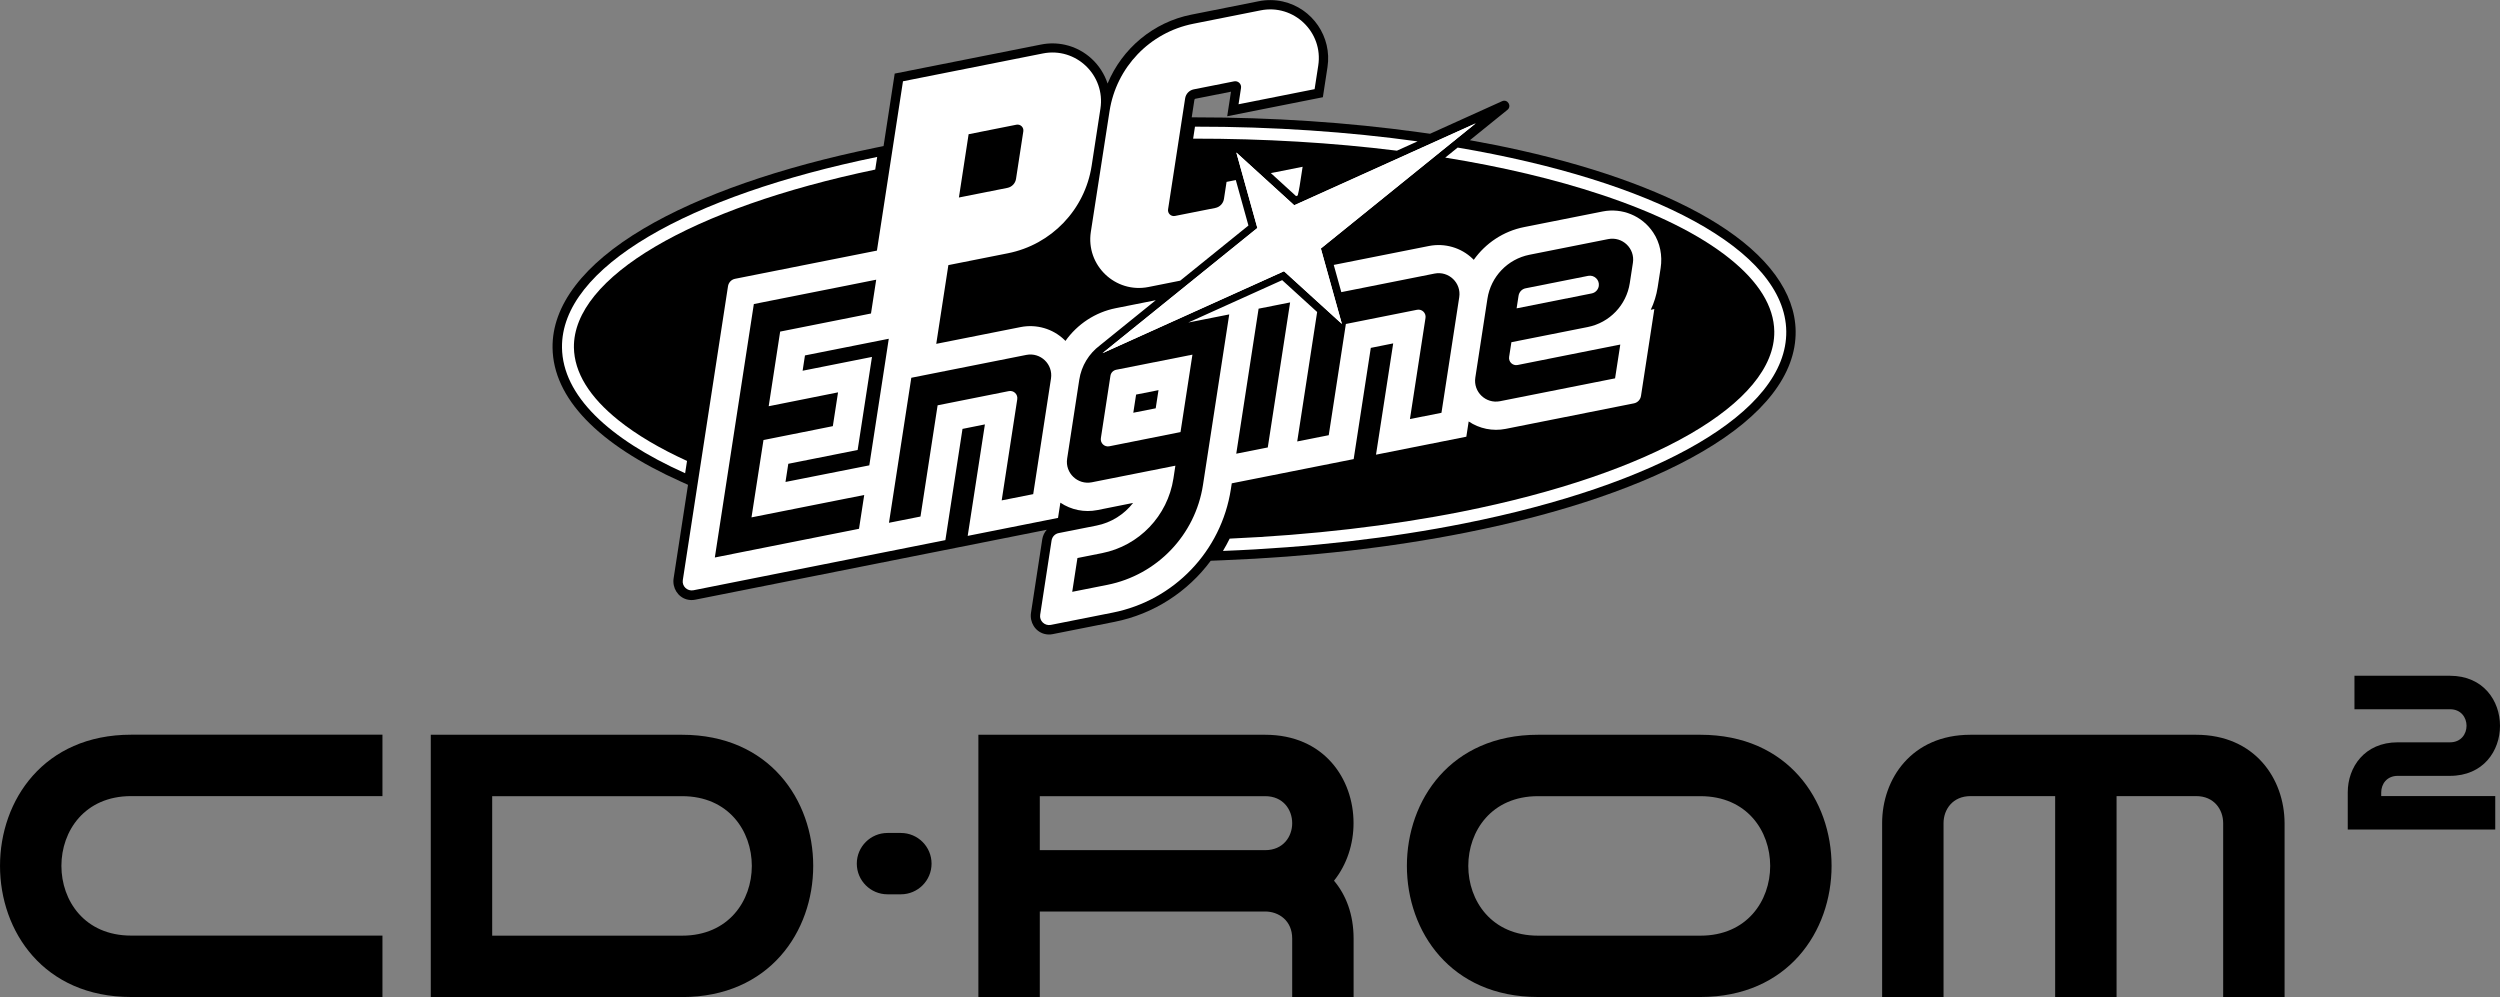 <?xml version="1.0" encoding="utf-8"?>
<!-- Generator: Adobe Illustrator 25.2.3, SVG Export Plug-In . SVG Version: 6.00 Build 0)  -->
<svg version="1.1" id="Layer_1" xmlns="http://www.w3.org/2000/svg" xmlns:xlink="http://www.w3.org/1999/xlink" x="0px" y="0px"
	 viewBox="0 0 3839 1531" style="enable-background:new 0 0 3839 1531;" xml:space="preserve">
<rect x="0" y="0" width="3839" height="1531" fill="#808080" stroke="none"/>
<style type="text/css">
	.st0{fill:#FF002B;}
	.st1{fill:#FFFFFF;}
	.st2{fill:#C8C6B9;}
	.st3{fill:#F7F4E6;}
	.st4{fill:#080B19;}
</style>
<g>
	<g>
		<g>
			<path d="M2757.4,508.5c-0.8-59-42.4-116.1-120.4-165c-72.7-45.6-177.3-84.6-302.5-112.7c-24.9-5.6-50.9-10.8-77.4-15.5l2.4-1.9
				l0,0l55.3-44.7c7.2-5.8,0.2-17.1-8.2-13.3l-56.2,25.4l-54.4,24.6l-17.3-2.4c-108.9-15.1-224.5-22.8-343.7-22.8l-5,0l4.1-26.8
				c0.1-0.9,0.8-1.7,1.8-1.8l54.4-10.8l-5.8,37.7l146.9-29.2l7.1-46.3c7.1-46.2-23-90.4-68.6-100.7c-12.1-2.7-24.6-2.9-37-0.4
				l-103.5,20.6c-58.5,11.6-106.4,52.2-128.6,105.8c-9.5-29-33.7-52.4-65.2-59.5c-12.1-2.7-24.6-2.9-37-0.4L1373.9,113l-17.1,111.3
				l-12.7,2.6c-146.4,30-269.4,72.9-355.9,124.2c-92.3,54.7-140.6,118-139.7,183c1,77,69.3,148.2,197.6,205.7l10.4,4.7l-22.1,143.6
				c-2.2,14.4,6.3,28.6,20.3,32.4c4.2,1.1,8.5,1.3,12.8,0.4l539.9-107.4c-3.6,4-6,9-6.9,14.5L1583.2,941
				c-2.2,14.4,6.3,28.6,20.4,32.4c4.2,1.1,8.5,1.3,12.8,0.4l95.2-18.9c60.3-12,112.4-46.3,147.6-93.8l19.3-0.8
				c131.6-5.2,256.9-19.4,372.5-42.4c149.3-29.7,274.9-72.7,363.4-124.5C2708.8,638.3,2758.3,574.4,2757.4,508.5z"/>
		</g>
		<g>
			<polygon class="st1" points="2266.1,189.4 1987.4,315.2 1898.5,234.2 1930.8,350.1 1693,542.3 1971.7,416.5 2060.6,497.4 
				2028.3,381.6 			"/>
			<g>
				<polygon class="st1" points="2266.1,189.4 1987.4,315.2 1898.5,234.2 1930.8,350.1 1693,542.3 1971.7,416.5 2060.6,497.4 
					2028.3,381.6 				"/>
			</g>
			<g>
				<path class="st1" d="M1990.3,301.2l2.5-1.1c1.2-4.7,2.1-9.4,2.9-14.2l4.6-29.8l-48.8,9.7L1990.3,301.2z"/>
				<path class="st1" d="M1763.7,440.7l48.6-9.7l104.8-84.7l-19.4-69.8l-14.2,2.8l-4,26.2c-1.1,6.9-6.3,12.4-13.2,13.8l-62,12.3
					c-6.1,1.2-11.6-4-10.6-10.2l26.2-170.4c1.1-6.9,6.3-12.4,13.2-13.8l62-12.3c6.1-1.2,11.6,4,10.6,10.2l-3.8,25l116.8-23.2
					l5.6-36.3c7.9-51.3-37.6-94.9-88.5-84.7l-103.5,20.6c-66.8,13.3-118.1,66.9-128.5,134.2L1675.1,356
					C1667.2,407.3,1712.7,450.9,1763.7,440.7z"/>
			</g>
			<path class="st1" d="M950,645.6c-45-36-68.1-73.7-68.7-112C879.9,426,1060.9,319.5,1344,260.4l3-19.4
				c-290,59.4-485.7,169.5-484,292.9c1,73.2,71.2,139.9,189.1,192.8l2.9-18.9C1012.9,688.6,977.8,667.8,950,645.6z"/>
			<path class="st1" d="M1835,194.5l-2.8,18.4c108.7-0.1,214.2,6.2,312.9,18.5l31.7-14.3C2071.3,202.5,1956,194.4,1835,194.5z"/>
			<path class="st1" d="M2238.4,226.6l-19.1,15.4c87.3,14.1,168.1,33.2,239.4,56.9c84.7,28.1,151,61.1,197.2,98
				c45,36,68.1,73.7,68.7,112c1.5,109.8-186.9,218.5-480,276.8c-109.7,21.8-231.5,35.9-356.3,41.4c-3.2,6.4-6.6,12.7-10.3,18.9
				c133.2-5.2,258.5-19.9,370.2-42.2c295.9-58.9,496.4-170.1,494.8-295.1C2741.3,383.5,2537,277.4,2238.4,226.6z"/>
			<g>
				<path class="st1" d="M2438.8,423.6l-96,19.1c-5.7,1.1-10,5.7-10.9,11.4l-3,19.4l115.3-22.9c5.7-1.1,10-5.7,10.9-11.4l0,0
					C2456.5,429.8,2448.2,421.8,2438.8,423.6z"/>
				<path class="st1" d="M1705.2,577l-14.7,95.8c-1.2,7.6,5.5,14,13,12.5l109.3-21.8l18.3-118.9L1714,567.8
					C1709.4,568.8,1705.9,572.4,1705.2,577z M1744.6,605.9l34.4-6.8l-4.3,27.9l-34.4,6.8L1744.6,605.9z"/>
				<path class="st1" d="M2538.7,357.1c-17.2-26-48.1-38.2-77.5-32.4l-120.7,24c-31.9,6.3-59.3,24.8-77.4,50.3
					c-0.6-0.6-1.2-1.2-1.8-1.8c-17.7-17-42.7-24.2-66.8-19.5l-146.4,29.1l11.6,41.8l143.2-28.5c21.8-4.3,41.3,14.3,37.9,36.3
					l-27.3,177.5l-48.4,9.6l23.9-155.3c1.2-7.6-5.5-14-13-12.5l-109.3,21.8l-26.3,170.8l-48.4,9.6l30.6-198.8l-53.7-48.9
					l-144.2,65.1l14.5-2.9l48.4-9.6l0,0l-40.3,261.8c-11.8,77-70.6,138.3-146.9,153.5l-53.9,10.7l8-51.9l37.7-7.5
					c57-11.3,100.8-57.1,109.7-114.6l3-19.7l-128.3,25.5c-21.8,4.3-41.3-14.3-37.9-36.3l18.6-121.1c3.3-21.6,15-40.3,31.7-52.8
					l0.1-0.1l85.7-69.3l-61.3,12.2c-31.9,6.3-59.3,24.8-77.4,50.3c-0.6-0.6-1.2-1.2-1.8-1.8c-17.7-17-42.7-24.2-66.8-19.5
					l-129.8,25.8l3.6-23.5l15-97.4l91.5-18.2c66.8-13.3,118.1-66.9,128.5-134.2l13.5-87.9c7.9-51.3-37.6-94.9-88.5-84.7l-214.7,42.7
					l-40,260l-217.8,43.3c-5.7,1.1-10,5.7-10.9,11.4l-69.4,451.3c-1.5,9.4,6.9,17.4,16.3,15.6l292.4-58.2l0,0l94.5-18.8l26.3-170.8
					l34.4-6.9L1486,822.9l138.7-27.6l3.6-23.4c16.5,11.1,36.9,15.3,56.7,11.4l55-11c-13.7,17.6-33.5,30.3-56.3,34.8l-58,11.5
					c-5.7,1.1-10,5.7-10.9,11.4l-17.5,114c-1.5,9.4,6.9,17.4,16.3,15.6l95.2-18.9c94.2-18.7,166.6-94.4,181.3-189.4l1.4-9.1
					l93.6-18.6l0,0l93.6-18.6l26.3-170.8l34.4-6.9L2113,698.2l138.7-27.6l3.6-23.4c16.5,11.1,36.9,15.3,56.7,11.4l197-39.2
					c5.7-1.1,10-5.7,10.9-11.4l20.5-133.4l-5.5,1.1c5.1-10.7,8.7-22.3,10.6-34.4l4.6-29.8C2553,392.5,2549.3,373,2538.7,357.1z
					 M1487.4,206.1l73.4-14.6c6.1-1.2,11.6,4,10.6,10.2l-11.2,73c-1.1,6.9-6.3,12.4-13.2,13.8l-74.5,14.8L1487.4,206.1z M1319.1,812
					l-21,4.2l-24.7,4.9l-137.7,27.4l-38,7.6l59.9-389.2l16-3.2l118.3-23.5l53.6-10.7l-8,51.9l-15.4,3.1L1198,509.2l-17.6,114.6
					l58.1-11.6l10.4-2.1l38-7.6l-8,51.9l-20.4,4.1l-28,5.6l-58.1,11.6L1154,794.5l127.3-25.3l7-1.4l38.8-7.7L1319.1,812z
					 M1206.2,740.1l4.3-27.9L1317,691l22-142.9l-106.5,21.2l3.6-23.5l88.5-17.6l40.2-8l-5.7,37.3l-24.2,157.1L1206.2,740.1z
					 M1586.6,758.8l-48.4,9.6l23.9-155.3c1.2-7.6-5.5-14-13-12.5l-109.3,21.8l-26.3,170.8l-48.4,9.6l34.3-222.7L1576,545
					c21.8-4.3,41.3,14.3,37.9,36.3L1586.6,758.8z M1946.8,687.1l-48.4,9.6l34.3-222.7l48.4-9.6L1946.8,687.1z M2507.5,403.5
					l-4.8,31.2c-5.2,33.9-31,60.8-64.6,67.5l-117.2,23.3l-3.5,22.5c-1.2,7.6,5.5,14,13,12.5l109.3-21.8l21.7-4.3l26.7-5.3l-8,51.9
					l-9.1,1.8l-167.6,33.3c-21.8,4.3-41.3-14.3-37.9-36.3l18.6-121.1c5.2-33.9,31-60.8,64.6-67.5l120.7-24
					C2491.4,362.8,2510.9,381.5,2507.5,403.5z"/>
			</g>
		</g>
	</g>
	<g>
		<g>
			<path d="M201.4,1531h385.9v-94.3H201.4c-142.8,0-142.8-214.2,0-214.2h385.9v-94.3H201.4C-67.1,1128.3-67.1,1531,201.4,1531z"/>
		</g>
		<g>
			<path d="M1047.4,1128.3L1047.4,1128.3l-385.9,0v400.6v2.2h385.9v0C1315.9,1531,1315.9,1128.3,1047.4,1128.3z M1047.4,1436.8
				H755.8v-214.2h291.6C1190.2,1222.6,1190.2,1436.8,1047.4,1436.8z"/>
		</g>
		<g>
			<path d="M2611.2,1128.3L2611.2,1128.3h-249.4c-268.5,0-268.5,402.7,0,402.7l249.4,0v0C2879.7,1531,2879.7,1128.3,2611.2,1128.3z
				 M2611.2,1436.8L2611.2,1436.8h-249.4c-142.8,0-142.8-214.2,0-214.2c0-11.4,0,0,0,0h249.4v0
				C2754,1222.6,2754,1436.8,2611.2,1436.8z"/>
		</g>
		<g>
			<path d="M1383.4,1279.1h-20.6c-26,0-47.1,21.1-47.1,47.1c0,26,21.1,47.1,47.1,47.1h20.6c26,0,47.1-21.1,47.1-47.1
				C1430.5,1300.2,1409.4,1279.1,1383.4,1279.1z"/>
		</g>
		<g>
			<path d="M2048.5,1352.4c19.9-24.8,30-56.6,30-88.4c0-67.9-45.2-135.7-135.7-135.7c0,0,0,0,0,0h-346.1l-94.3,0v0V1531h94.3v-131.3
				h346.1v0c20.7,0,41.5,13.8,41.5,41.5v89.9h94.3v-89.9h0C2078.5,1403.8,2066.9,1374.3,2048.5,1352.4z M1942.8,1305.5
				C1942.8,1305.5,1942.8,1305.5,1942.8,1305.5l-346.1,0v-82.9h346.1v0c27.6,0,41.5,20.7,41.5,41.5
				C1984.3,1284.7,1970.5,1305.5,1942.8,1305.5z"/>
		</g>
		<g>
			<path d="M3372.3,1128.3h-346.4c-90.5,0-135.7,67.9-135.7,135.7v0v267h94.3v-267c0-20.7,13.8-41.5,41.5-41.5v0h129.9V1531h94.3
				v-308.5h122.2v0c27.6,0,41.5,20.7,41.5,41.5v267h94.3v-267v0C3508,1196.2,3462.7,1128.3,3372.3,1128.3z"/>
		</g>
		<g>
			<path d="M3656.6,1216.8c0-12.7,8.5-25.4,25.4-25.4h20.2h9.7h50.3v0c102.4,0,102.4-153.7,0-153.7h-146.7v51.4h146.7
				c33.9,0,33.9,50.8,0,50.8v0h-50.3v0H3682v0c-51.2,0-76.8,38.4-76.8,76.8v5.7v24.2v27.2h226.5v-51.4h-175.1V1216.8z"/>
		</g>
	</g>
</g>
</svg>
